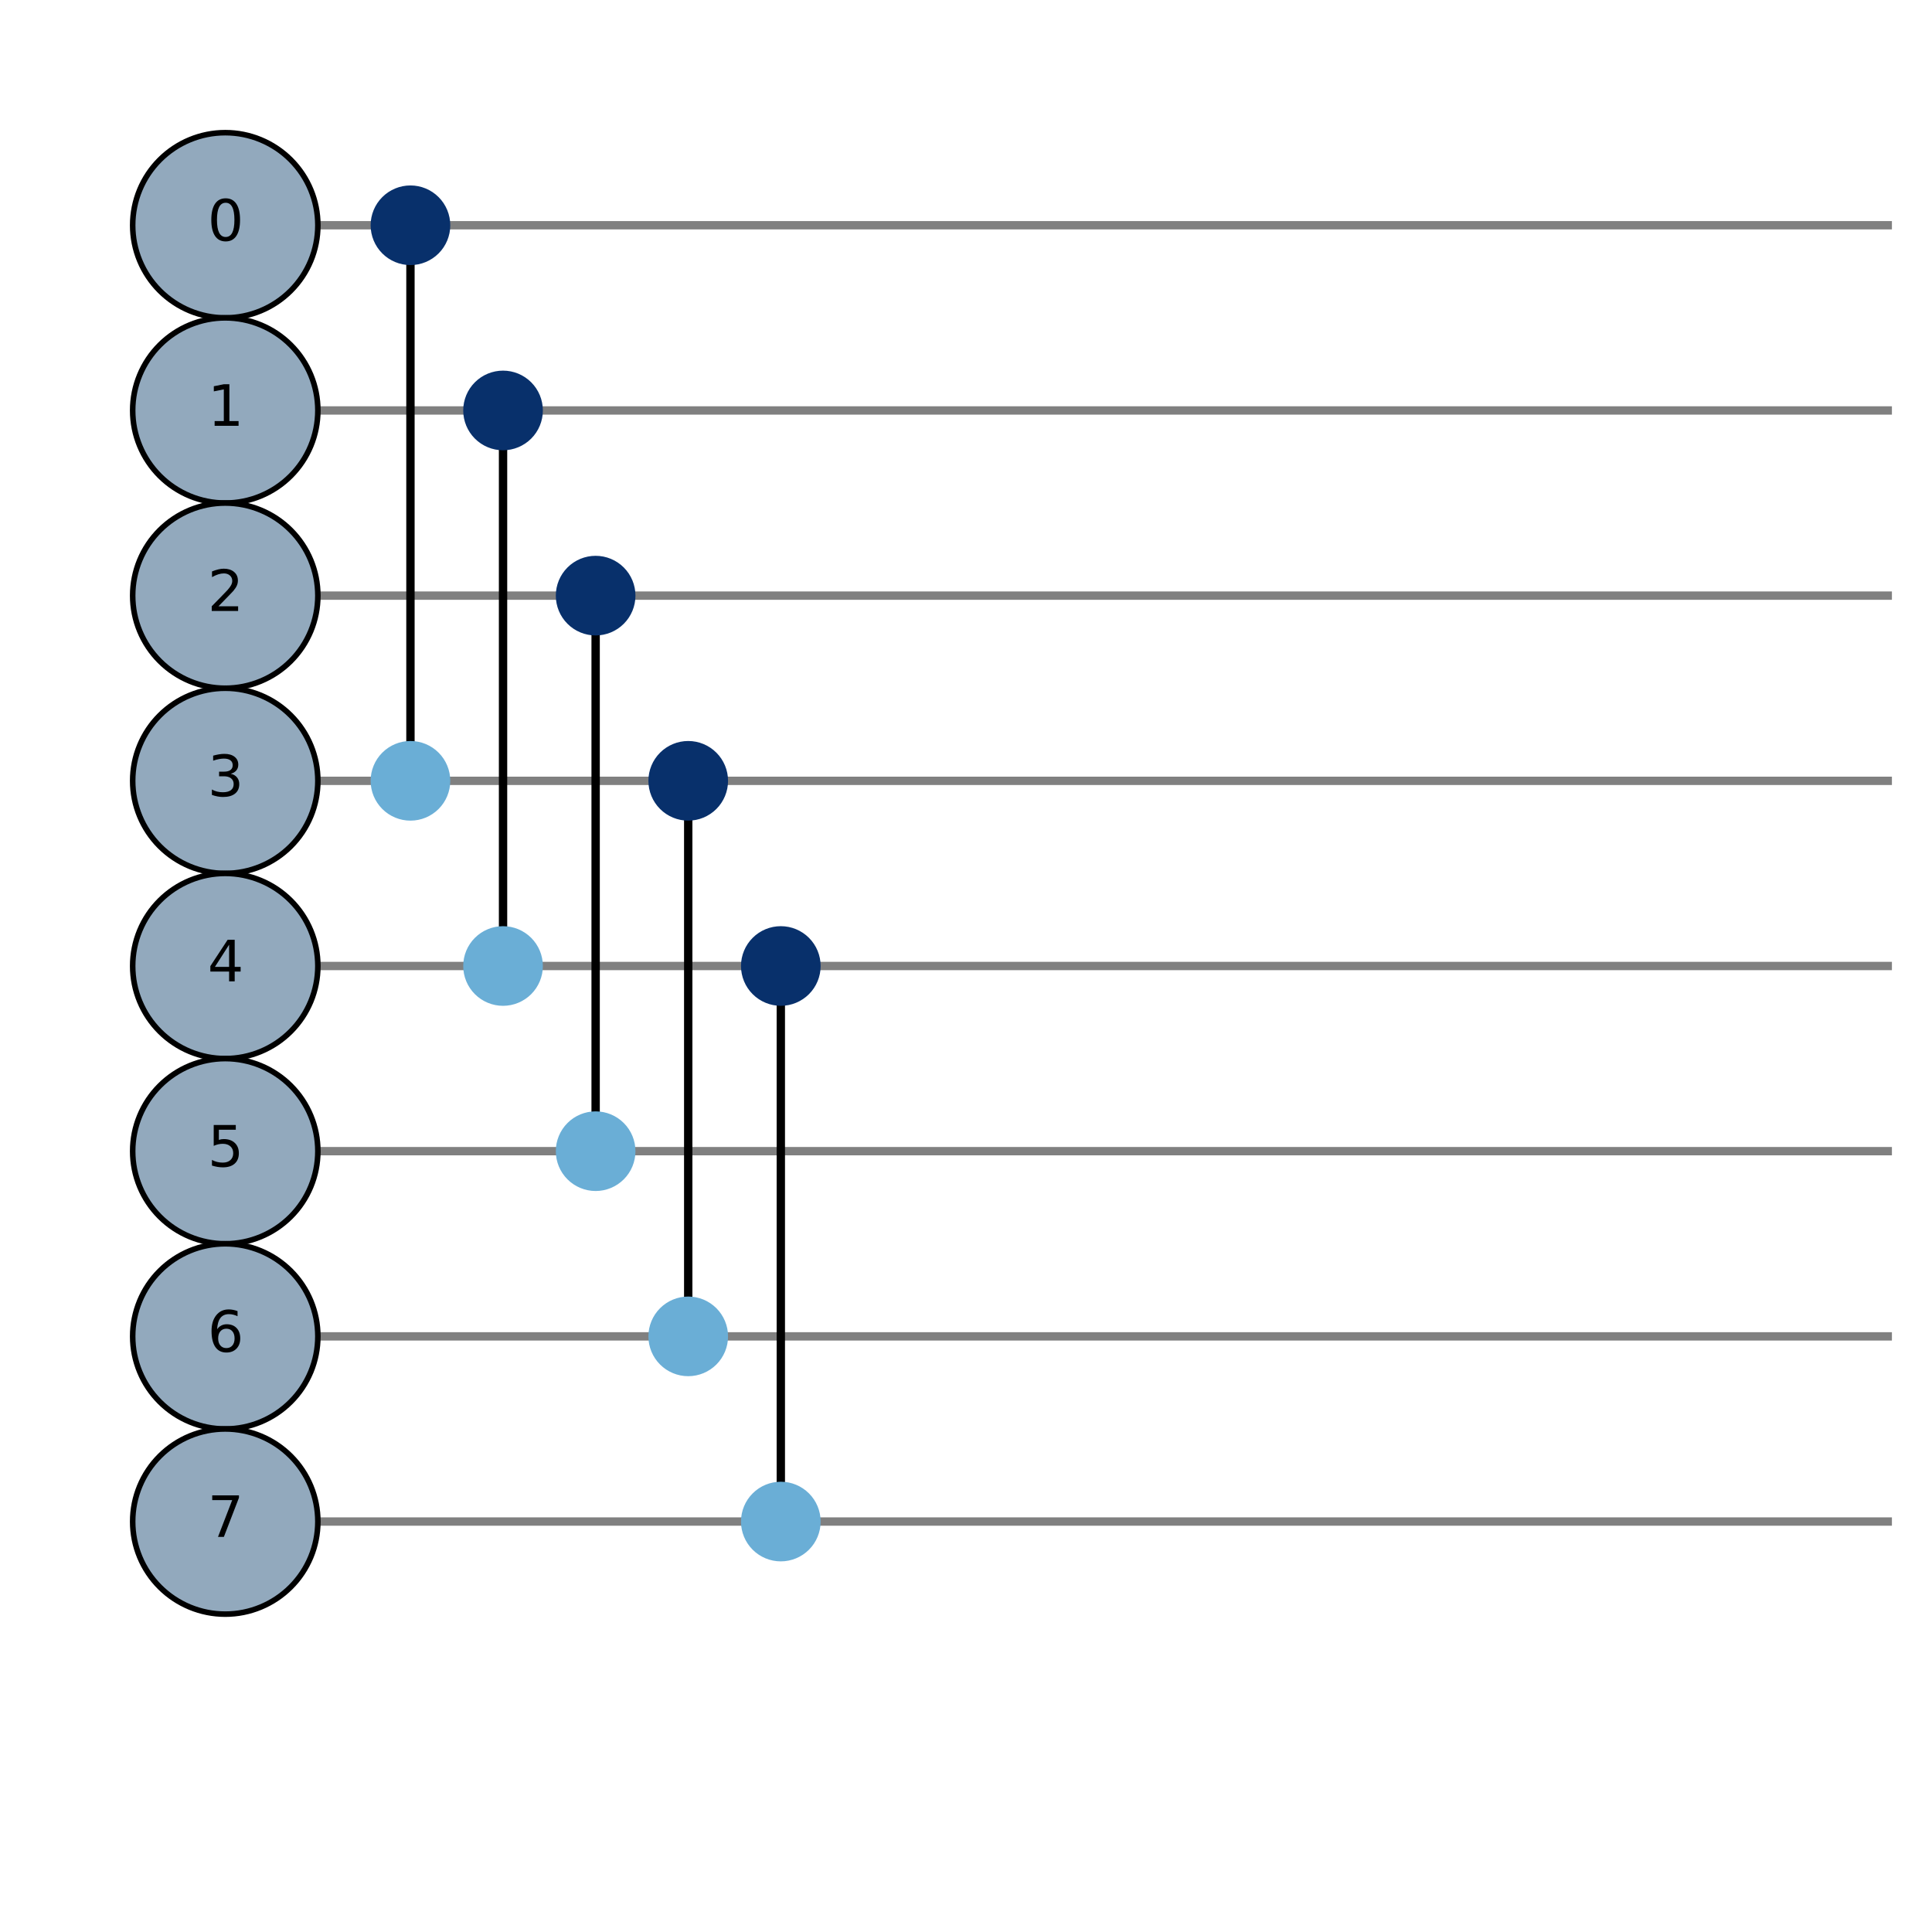 <?xml version="1.0" encoding="utf-8" standalone="no"?>
<!DOCTYPE svg PUBLIC "-//W3C//DTD SVG 1.1//EN"
  "http://www.w3.org/Graphics/SVG/1.1/DTD/svg11.dtd">
<svg xmlns:xlink="http://www.w3.org/1999/xlink" width="347.04pt" height="347.04pt" viewBox="0 0 347.04 347.04" xmlns="http://www.w3.org/2000/svg" version="1.1">
 <defs>
  <style type="text/css">*{stroke-linejoin: round; stroke-linecap: butt}</style>
 </defs>
 <g id="figure_1">
  <g id="patch_1">
   <path d="M -0 347.04 
L 347.04 347.04 
L 347.04 -0 
L -0 -0 
L -0 347.04 
z
" style="fill: none"/>
  </g>
  <g id="axes_1">
   <g id="LineCollection_1">
    <path d="M 40.464 40.464 
L 339.84 40.464 
" clip-path="url(#pcbff9533fc)" style="fill: none; stroke: #808080; stroke-width: 1.5"/>
   </g>
   <g id="LineCollection_2">
    <path d="M 40.464 73.728 
L 339.84 73.728 
" clip-path="url(#pcbff9533fc)" style="fill: none; stroke: #808080; stroke-width: 1.5"/>
   </g>
   <g id="LineCollection_3">
    <path d="M 40.464 106.992 
L 339.84 106.992 
" clip-path="url(#pcbff9533fc)" style="fill: none; stroke: #808080; stroke-width: 1.5"/>
   </g>
   <g id="LineCollection_4">
    <path d="M 40.464 140.256 
L 339.84 140.256 
" clip-path="url(#pcbff9533fc)" style="fill: none; stroke: #808080; stroke-width: 1.5"/>
   </g>
   <g id="LineCollection_5">
    <path d="M 40.464 173.52 
L 339.84 173.52 
" clip-path="url(#pcbff9533fc)" style="fill: none; stroke: #808080; stroke-width: 1.5"/>
   </g>
   <g id="LineCollection_6">
    <path d="M 40.464 206.784 
L 339.84 206.784 
" clip-path="url(#pcbff9533fc)" style="fill: none; stroke: #808080; stroke-width: 1.5"/>
   </g>
   <g id="LineCollection_7">
    <path d="M 40.464 240.048 
L 339.84 240.048 
" clip-path="url(#pcbff9533fc)" style="fill: none; stroke: #808080; stroke-width: 1.5"/>
   </g>
   <g id="LineCollection_8">
    <path d="M 40.464 273.312 
L 339.84 273.312 
" clip-path="url(#pcbff9533fc)" style="fill: none; stroke: #808080; stroke-width: 1.5"/>
   </g>
   <g id="line2d_1">
    <path d="M 73.728 40.464 
L 73.728 140.256 
" clip-path="url(#pcbff9533fc)" style="fill: none; stroke: #000000; stroke-width: 1.5; stroke-linecap: square"/>
   </g>
   <g id="line2d_2">
    <path d="M 90.36 73.728 
L 90.36 173.52 
" clip-path="url(#pcbff9533fc)" style="fill: none; stroke: #000000; stroke-width: 1.5; stroke-linecap: square"/>
   </g>
   <g id="line2d_3">
    <path d="M 106.992 106.992 
L 106.992 206.784 
" clip-path="url(#pcbff9533fc)" style="fill: none; stroke: #000000; stroke-width: 1.5; stroke-linecap: square"/>
   </g>
   <g id="line2d_4">
    <path d="M 123.624 140.256 
L 123.624 240.048 
" clip-path="url(#pcbff9533fc)" style="fill: none; stroke: #000000; stroke-width: 1.5; stroke-linecap: square"/>
   </g>
   <g id="line2d_5">
    <path d="M 140.256 173.52 
L 140.256 273.312 
" clip-path="url(#pcbff9533fc)" style="fill: none; stroke: #000000; stroke-width: 1.5; stroke-linecap: square"/>
   </g>
   <g id="patch_2">
    <path d="M 40.464 57.096 
C 44.875 57.096 49.106 55.344 52.225 52.225 
C 55.344 49.106 57.096 44.875 57.096 40.464 
C 57.096 36.053 55.344 31.822 52.225 28.703 
C 49.106 25.584 44.875 23.832 40.464 23.832 
C 36.053 23.832 31.822 25.584 28.703 28.703 
C 25.584 31.822 23.832 36.053 23.832 40.464 
C 23.832 44.875 25.584 49.106 28.703 52.225 
C 31.822 55.344 36.053 57.096 40.464 57.096 
z
" clip-path="url(#pcbff9533fc)" style="fill: #92a9bd; stroke: #000000; stroke-linejoin: miter"/>
   </g>
   <g id="patch_3">
    <path d="M 40.464 90.36 
C 44.875 90.36 49.106 88.608 52.225 85.489 
C 55.344 82.37 57.096 78.139 57.096 73.728 
C 57.096 69.317 55.344 65.086 52.225 61.967 
C 49.106 58.848 44.875 57.096 40.464 57.096 
C 36.053 57.096 31.822 58.848 28.703 61.967 
C 25.584 65.086 23.832 69.317 23.832 73.728 
C 23.832 78.139 25.584 82.37 28.703 85.489 
C 31.822 88.608 36.053 90.36 40.464 90.36 
z
" clip-path="url(#pcbff9533fc)" style="fill: #92a9bd; stroke: #000000; stroke-linejoin: miter"/>
   </g>
   <g id="patch_4">
    <path d="M 40.464 123.624 
C 44.875 123.624 49.106 121.872 52.225 118.753 
C 55.344 115.634 57.096 111.403 57.096 106.992 
C 57.096 102.581 55.344 98.35 52.225 95.231 
C 49.106 92.112 44.875 90.36 40.464 90.36 
C 36.053 90.36 31.822 92.112 28.703 95.231 
C 25.584 98.35 23.832 102.581 23.832 106.992 
C 23.832 111.403 25.584 115.634 28.703 118.753 
C 31.822 121.872 36.053 123.624 40.464 123.624 
z
" clip-path="url(#pcbff9533fc)" style="fill: #92a9bd; stroke: #000000; stroke-linejoin: miter"/>
   </g>
   <g id="patch_5">
    <path d="M 40.464 156.888 
C 44.875 156.888 49.106 155.136 52.225 152.017 
C 55.344 148.898 57.096 144.667 57.096 140.256 
C 57.096 135.845 55.344 131.614 52.225 128.495 
C 49.106 125.376 44.875 123.624 40.464 123.624 
C 36.053 123.624 31.822 125.376 28.703 128.495 
C 25.584 131.614 23.832 135.845 23.832 140.256 
C 23.832 144.667 25.584 148.898 28.703 152.017 
C 31.822 155.136 36.053 156.888 40.464 156.888 
z
" clip-path="url(#pcbff9533fc)" style="fill: #92a9bd; stroke: #000000; stroke-linejoin: miter"/>
   </g>
   <g id="patch_6">
    <path d="M 40.464 190.152 
C 44.875 190.152 49.106 188.4 52.225 185.281 
C 55.344 182.162 57.096 177.931 57.096 173.52 
C 57.096 169.109 55.344 164.878 52.225 161.759 
C 49.106 158.64 44.875 156.888 40.464 156.888 
C 36.053 156.888 31.822 158.64 28.703 161.759 
C 25.584 164.878 23.832 169.109 23.832 173.52 
C 23.832 177.931 25.584 182.162 28.703 185.281 
C 31.822 188.4 36.053 190.152 40.464 190.152 
z
" clip-path="url(#pcbff9533fc)" style="fill: #92a9bd; stroke: #000000; stroke-linejoin: miter"/>
   </g>
   <g id="patch_7">
    <path d="M 40.464 223.416 
C 44.875 223.416 49.106 221.664 52.225 218.545 
C 55.344 215.426 57.096 211.195 57.096 206.784 
C 57.096 202.373 55.344 198.142 52.225 195.023 
C 49.106 191.904 44.875 190.152 40.464 190.152 
C 36.053 190.152 31.822 191.904 28.703 195.023 
C 25.584 198.142 23.832 202.373 23.832 206.784 
C 23.832 211.195 25.584 215.426 28.703 218.545 
C 31.822 221.664 36.053 223.416 40.464 223.416 
z
" clip-path="url(#pcbff9533fc)" style="fill: #92a9bd; stroke: #000000; stroke-linejoin: miter"/>
   </g>
   <g id="patch_8">
    <path d="M 40.464 256.68 
C 44.875 256.68 49.106 254.928 52.225 251.809 
C 55.344 248.69 57.096 244.459 57.096 240.048 
C 57.096 235.637 55.344 231.406 52.225 228.287 
C 49.106 225.168 44.875 223.416 40.464 223.416 
C 36.053 223.416 31.822 225.168 28.703 228.287 
C 25.584 231.406 23.832 235.637 23.832 240.048 
C 23.832 244.459 25.584 248.69 28.703 251.809 
C 31.822 254.928 36.053 256.68 40.464 256.68 
z
" clip-path="url(#pcbff9533fc)" style="fill: #92a9bd; stroke: #000000; stroke-linejoin: miter"/>
   </g>
   <g id="patch_9">
    <path d="M 40.464 289.944 
C 44.875 289.944 49.106 288.192 52.225 285.073 
C 55.344 281.954 57.096 277.723 57.096 273.312 
C 57.096 268.901 55.344 264.67 52.225 261.551 
C 49.106 258.432 44.875 256.68 40.464 256.68 
C 36.053 256.68 31.822 258.432 28.703 261.551 
C 25.584 264.67 23.832 268.901 23.832 273.312 
C 23.832 277.723 25.584 281.954 28.703 285.073 
C 31.822 288.192 36.053 289.944 40.464 289.944 
z
" clip-path="url(#pcbff9533fc)" style="fill: #92a9bd; stroke: #000000; stroke-linejoin: miter"/>
   </g>
   <g id="patch_10">
    <path d="M 73.728 47.117 
C 75.492 47.117 77.185 46.416 78.432 45.168 
C 79.68 43.921 80.381 42.228 80.381 40.464 
C 80.381 38.7 79.68 37.007 78.432 35.76 
C 77.185 34.512 75.492 33.811 73.728 33.811 
C 71.964 33.811 70.271 34.512 69.024 35.76 
C 67.776 37.007 67.075 38.7 67.075 40.464 
C 67.075 42.228 67.776 43.921 69.024 45.168 
C 70.271 46.416 71.964 47.117 73.728 47.117 
z
" clip-path="url(#pcbff9533fc)" style="fill: #08306b; stroke: #08306b; stroke-linejoin: miter"/>
   </g>
   <g id="patch_11">
    <path d="M 73.728 146.909 
C 75.492 146.909 77.185 146.208 78.432 144.96 
C 79.68 143.713 80.381 142.02 80.381 140.256 
C 80.381 138.492 79.68 136.799 78.432 135.552 
C 77.185 134.304 75.492 133.603 73.728 133.603 
C 71.964 133.603 70.271 134.304 69.024 135.552 
C 67.776 136.799 67.075 138.492 67.075 140.256 
C 67.075 142.02 67.776 143.713 69.024 144.96 
C 70.271 146.208 71.964 146.909 73.728 146.909 
z
" clip-path="url(#pcbff9533fc)" style="fill: #6aaed6; stroke: #6aaed6; stroke-linejoin: miter"/>
   </g>
   <g id="patch_12">
    <path d="M 90.36 80.381 
C 92.124 80.381 93.817 79.68 95.064 78.432 
C 96.312 77.185 97.013 75.492 97.013 73.728 
C 97.013 71.964 96.312 70.271 95.064 69.024 
C 93.817 67.776 92.124 67.075 90.36 67.075 
C 88.596 67.075 86.903 67.776 85.656 69.024 
C 84.408 70.271 83.707 71.964 83.707 73.728 
C 83.707 75.492 84.408 77.185 85.656 78.432 
C 86.903 79.68 88.596 80.381 90.36 80.381 
z
" clip-path="url(#pcbff9533fc)" style="fill: #08306b; stroke: #08306b; stroke-linejoin: miter"/>
   </g>
   <g id="patch_13">
    <path d="M 90.36 180.173 
C 92.124 180.173 93.817 179.472 95.064 178.224 
C 96.312 176.977 97.013 175.284 97.013 173.52 
C 97.013 171.756 96.312 170.063 95.064 168.816 
C 93.817 167.568 92.124 166.867 90.36 166.867 
C 88.596 166.867 86.903 167.568 85.656 168.816 
C 84.408 170.063 83.707 171.756 83.707 173.52 
C 83.707 175.284 84.408 176.977 85.656 178.224 
C 86.903 179.472 88.596 180.173 90.36 180.173 
z
" clip-path="url(#pcbff9533fc)" style="fill: #6aaed6; stroke: #6aaed6; stroke-linejoin: miter"/>
   </g>
   <g id="patch_14">
    <path d="M 106.992 113.645 
C 108.756 113.645 110.449 112.944 111.696 111.696 
C 112.944 110.449 113.645 108.756 113.645 106.992 
C 113.645 105.228 112.944 103.535 111.696 102.288 
C 110.449 101.04 108.756 100.339 106.992 100.339 
C 105.228 100.339 103.535 101.04 102.288 102.288 
C 101.04 103.535 100.339 105.228 100.339 106.992 
C 100.339 108.756 101.04 110.449 102.288 111.696 
C 103.535 112.944 105.228 113.645 106.992 113.645 
z
" clip-path="url(#pcbff9533fc)" style="fill: #08306b; stroke: #08306b; stroke-linejoin: miter"/>
   </g>
   <g id="patch_15">
    <path d="M 106.992 213.437 
C 108.756 213.437 110.449 212.736 111.696 211.488 
C 112.944 210.241 113.645 208.548 113.645 206.784 
C 113.645 205.02 112.944 203.327 111.696 202.08 
C 110.449 200.832 108.756 200.131 106.992 200.131 
C 105.228 200.131 103.535 200.832 102.288 202.08 
C 101.04 203.327 100.339 205.02 100.339 206.784 
C 100.339 208.548 101.04 210.241 102.288 211.488 
C 103.535 212.736 105.228 213.437 106.992 213.437 
z
" clip-path="url(#pcbff9533fc)" style="fill: #6aaed6; stroke: #6aaed6; stroke-linejoin: miter"/>
   </g>
   <g id="patch_16">
    <path d="M 123.624 146.909 
C 125.388 146.909 127.081 146.208 128.328 144.96 
C 129.576 143.713 130.277 142.02 130.277 140.256 
C 130.277 138.492 129.576 136.799 128.328 135.552 
C 127.081 134.304 125.388 133.603 123.624 133.603 
C 121.86 133.603 120.167 134.304 118.92 135.552 
C 117.672 136.799 116.971 138.492 116.971 140.256 
C 116.971 142.02 117.672 143.713 118.92 144.96 
C 120.167 146.208 121.86 146.909 123.624 146.909 
z
" clip-path="url(#pcbff9533fc)" style="fill: #08306b; stroke: #08306b; stroke-linejoin: miter"/>
   </g>
   <g id="patch_17">
    <path d="M 123.624 246.701 
C 125.388 246.701 127.081 246 128.328 244.752 
C 129.576 243.505 130.277 241.812 130.277 240.048 
C 130.277 238.284 129.576 236.591 128.328 235.344 
C 127.081 234.096 125.388 233.395 123.624 233.395 
C 121.86 233.395 120.167 234.096 118.92 235.344 
C 117.672 236.591 116.971 238.284 116.971 240.048 
C 116.971 241.812 117.672 243.505 118.92 244.752 
C 120.167 246 121.86 246.701 123.624 246.701 
z
" clip-path="url(#pcbff9533fc)" style="fill: #6aaed6; stroke: #6aaed6; stroke-linejoin: miter"/>
   </g>
   <g id="patch_18">
    <path d="M 140.256 180.173 
C 142.02 180.173 143.713 179.472 144.96 178.224 
C 146.208 176.977 146.909 175.284 146.909 173.52 
C 146.909 171.756 146.208 170.063 144.96 168.816 
C 143.713 167.568 142.02 166.867 140.256 166.867 
C 138.492 166.867 136.799 167.568 135.552 168.816 
C 134.304 170.063 133.603 171.756 133.603 173.52 
C 133.603 175.284 134.304 176.977 135.552 178.224 
C 136.799 179.472 138.492 180.173 140.256 180.173 
z
" clip-path="url(#pcbff9533fc)" style="fill: #08306b; stroke: #08306b; stroke-linejoin: miter"/>
   </g>
   <g id="patch_19">
    <path d="M 140.256 279.965 
C 142.02 279.965 143.713 279.264 144.96 278.016 
C 146.208 276.769 146.909 275.076 146.909 273.312 
C 146.909 271.548 146.208 269.855 144.96 268.608 
C 143.713 267.36 142.02 266.659 140.256 266.659 
C 138.492 266.659 136.799 267.36 135.552 268.608 
C 134.304 269.855 133.603 271.548 133.603 273.312 
C 133.603 275.076 134.304 276.769 135.552 278.016 
C 136.799 279.264 138.492 279.965 140.256 279.965 
z
" clip-path="url(#pcbff9533fc)" style="fill: #6aaed6; stroke: #6aaed6; stroke-linejoin: miter"/>
   </g>
   <g id="text_1">
    <!-- 0 -->
    <g transform="translate(37.283 43.223) scale(0.1 -0.1)">
     <defs>
      <path id="DejaVuSans-30" d="M 2034 4250 
Q 1547 4250 1301 3770 
Q 1056 3291 1056 2328 
Q 1056 1369 1301 889 
Q 1547 409 2034 409 
Q 2525 409 2770 889 
Q 3016 1369 3016 2328 
Q 3016 3291 2770 3770 
Q 2525 4250 2034 4250 
z
M 2034 4750 
Q 2819 4750 3233 4129 
Q 3647 3509 3647 2328 
Q 3647 1150 3233 529 
Q 2819 -91 2034 -91 
Q 1250 -91 836 529 
Q 422 1150 422 2328 
Q 422 3509 836 4129 
Q 1250 4750 2034 4750 
z
" transform="scale(0.016)"/>
     </defs>
     <use xlink:href="#DejaVuSans-30"/>
    </g>
   </g>
   <g id="text_2">
    <!-- 1 -->
    <g transform="translate(37.283 76.487) scale(0.1 -0.1)">
     <defs>
      <path id="DejaVuSans-31" d="M 794 531 
L 1825 531 
L 1825 4091 
L 703 3866 
L 703 4441 
L 1819 4666 
L 2450 4666 
L 2450 531 
L 3481 531 
L 3481 0 
L 794 0 
L 794 531 
z
" transform="scale(0.016)"/>
     </defs>
     <use xlink:href="#DejaVuSans-31"/>
    </g>
   </g>
   <g id="text_3">
    <!-- 2 -->
    <g transform="translate(37.283 109.751) scale(0.1 -0.1)">
     <defs>
      <path id="DejaVuSans-32" d="M 1228 531 
L 3431 531 
L 3431 0 
L 469 0 
L 469 531 
Q 828 903 1448 1529 
Q 2069 2156 2228 2338 
Q 2531 2678 2651 2914 
Q 2772 3150 2772 3378 
Q 2772 3750 2511 3984 
Q 2250 4219 1831 4219 
Q 1534 4219 1204 4116 
Q 875 4013 500 3803 
L 500 4441 
Q 881 4594 1212 4672 
Q 1544 4750 1819 4750 
Q 2544 4750 2975 4387 
Q 3406 4025 3406 3419 
Q 3406 3131 3298 2873 
Q 3191 2616 2906 2266 
Q 2828 2175 2409 1742 
Q 1991 1309 1228 531 
z
" transform="scale(0.016)"/>
     </defs>
     <use xlink:href="#DejaVuSans-32"/>
    </g>
   </g>
   <g id="text_4">
    <!-- 3 -->
    <g transform="translate(37.283 143.015) scale(0.1 -0.1)">
     <defs>
      <path id="DejaVuSans-33" d="M 2597 2516 
Q 3050 2419 3304 2112 
Q 3559 1806 3559 1356 
Q 3559 666 3084 287 
Q 2609 -91 1734 -91 
Q 1441 -91 1130 -33 
Q 819 25 488 141 
L 488 750 
Q 750 597 1062 519 
Q 1375 441 1716 441 
Q 2309 441 2620 675 
Q 2931 909 2931 1356 
Q 2931 1769 2642 2001 
Q 2353 2234 1838 2234 
L 1294 2234 
L 1294 2753 
L 1863 2753 
Q 2328 2753 2575 2939 
Q 2822 3125 2822 3475 
Q 2822 3834 2567 4026 
Q 2313 4219 1838 4219 
Q 1578 4219 1281 4162 
Q 984 4106 628 3988 
L 628 4550 
Q 988 4650 1302 4700 
Q 1616 4750 1894 4750 
Q 2613 4750 3031 4423 
Q 3450 4097 3450 3541 
Q 3450 3153 3228 2886 
Q 3006 2619 2597 2516 
z
" transform="scale(0.016)"/>
     </defs>
     <use xlink:href="#DejaVuSans-33"/>
    </g>
   </g>
   <g id="text_5">
    <!-- 4 -->
    <g transform="translate(37.283 176.279) scale(0.1 -0.1)">
     <defs>
      <path id="DejaVuSans-34" d="M 2419 4116 
L 825 1625 
L 2419 1625 
L 2419 4116 
z
M 2253 4666 
L 3047 4666 
L 3047 1625 
L 3713 1625 
L 3713 1100 
L 3047 1100 
L 3047 0 
L 2419 0 
L 2419 1100 
L 313 1100 
L 313 1709 
L 2253 4666 
z
" transform="scale(0.016)"/>
     </defs>
     <use xlink:href="#DejaVuSans-34"/>
    </g>
   </g>
   <g id="text_6">
    <!-- 5 -->
    <g transform="translate(37.283 209.543) scale(0.1 -0.1)">
     <defs>
      <path id="DejaVuSans-35" d="M 691 4666 
L 3169 4666 
L 3169 4134 
L 1269 4134 
L 1269 2991 
Q 1406 3038 1543 3061 
Q 1681 3084 1819 3084 
Q 2600 3084 3056 2656 
Q 3513 2228 3513 1497 
Q 3513 744 3044 326 
Q 2575 -91 1722 -91 
Q 1428 -91 1123 -41 
Q 819 9 494 109 
L 494 744 
Q 775 591 1075 516 
Q 1375 441 1709 441 
Q 2250 441 2565 725 
Q 2881 1009 2881 1497 
Q 2881 1984 2565 2268 
Q 2250 2553 1709 2553 
Q 1456 2553 1204 2497 
Q 953 2441 691 2322 
L 691 4666 
z
" transform="scale(0.016)"/>
     </defs>
     <use xlink:href="#DejaVuSans-35"/>
    </g>
   </g>
   <g id="text_7">
    <!-- 6 -->
    <g transform="translate(37.283 242.807) scale(0.1 -0.1)">
     <defs>
      <path id="DejaVuSans-36" d="M 2113 2584 
Q 1688 2584 1439 2293 
Q 1191 2003 1191 1497 
Q 1191 994 1439 701 
Q 1688 409 2113 409 
Q 2538 409 2786 701 
Q 3034 994 3034 1497 
Q 3034 2003 2786 2293 
Q 2538 2584 2113 2584 
z
M 3366 4563 
L 3366 3988 
Q 3128 4100 2886 4159 
Q 2644 4219 2406 4219 
Q 1781 4219 1451 3797 
Q 1122 3375 1075 2522 
Q 1259 2794 1537 2939 
Q 1816 3084 2150 3084 
Q 2853 3084 3261 2657 
Q 3669 2231 3669 1497 
Q 3669 778 3244 343 
Q 2819 -91 2113 -91 
Q 1303 -91 875 529 
Q 447 1150 447 2328 
Q 447 3434 972 4092 
Q 1497 4750 2381 4750 
Q 2619 4750 2861 4703 
Q 3103 4656 3366 4563 
z
" transform="scale(0.016)"/>
     </defs>
     <use xlink:href="#DejaVuSans-36"/>
    </g>
   </g>
   <g id="text_8">
    <!-- 7 -->
    <g transform="translate(37.283 276.071) scale(0.1 -0.1)">
     <defs>
      <path id="DejaVuSans-37" d="M 525 4666 
L 3525 4666 
L 3525 4397 
L 1831 0 
L 1172 0 
L 2766 4134 
L 525 4134 
L 525 4666 
z
" transform="scale(0.016)"/>
     </defs>
     <use xlink:href="#DejaVuSans-37"/>
    </g>
   </g>
  </g>
 </g>
 <defs>
  <clipPath id="pcbff9533fc">
   <rect x="7.2" y="7.2" width="332.64" height="332.64"/>
  </clipPath>
 </defs>
</svg>
